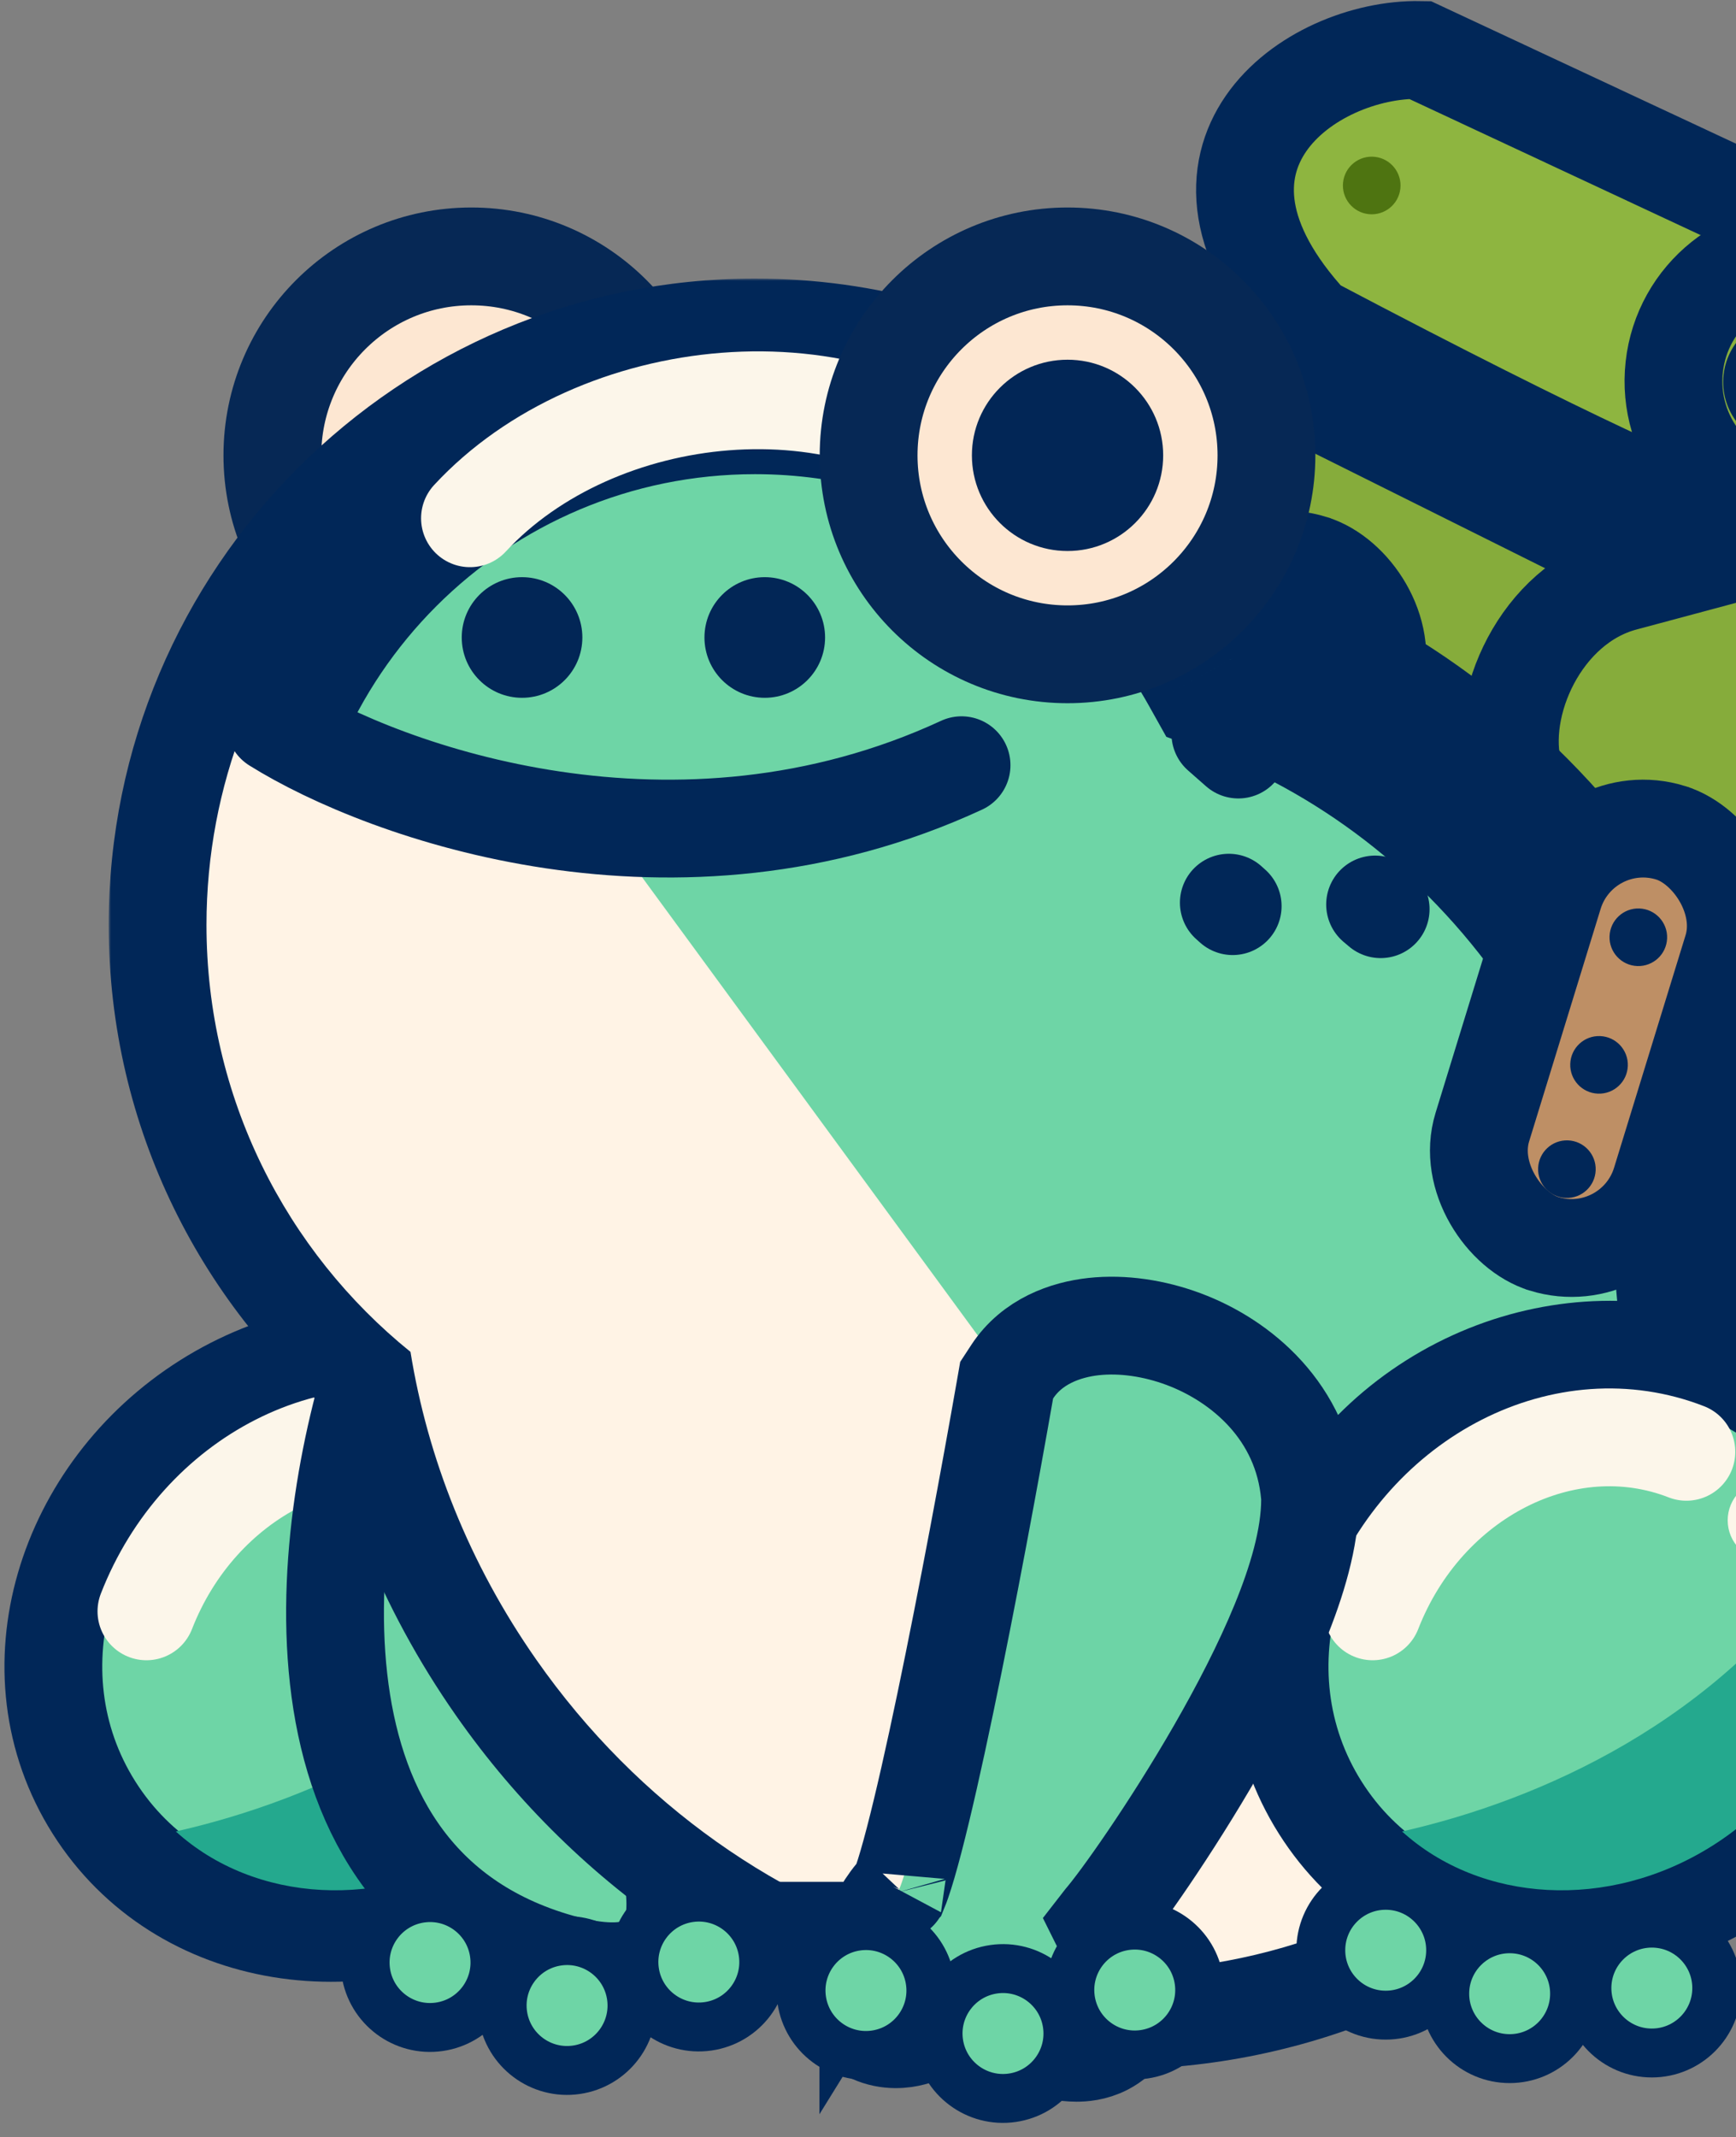 <svg width="355" height="437" viewBox="0 0 355 437" fill="none" xmlns="http://www.w3.org/2000/svg">
<rect x="0" y="0" width="355" height="437" fill="#808080" stroke="none"/>
<rect x="-13.412" y="4.484" width="159.467" height="63.598" rx="31.799" transform="matrix(-0.895 -0.446 -0.446 0.895 451.905 93.016)" fill="#86AC3B" stroke="#012758" stroke-width="20"/>
<circle cx="13.422" cy="13.422" r="10" transform="matrix(-0.994 -0.11 -0.11 0.994 284.374 25.832)" fill="#89B03D" stroke="#012758" stroke-width="6.843"/>
<path d="M290.369 10.22L379.142 51.695L350.7 106.417C345.957 105.12 322.764 95.296 267.941 66.38C236.255 32.002 268.037 9.803 290.369 10.22Z" fill="#8EB540" stroke="#012758" stroke-width="20"/>
<rect x="-13.412" y="4.484" width="159.467" height="63.598" rx="31.799" transform="matrix(-0.895 -0.446 -0.446 0.895 355.718 119.814)" fill="#86AC3B" stroke="#012758" stroke-width="20"/>
<rect x="12.247" y="7.071" width="159.467" height="136.698" rx="68.349" transform="matrix(0.259 0.966 0.966 -0.259 312.371 151.815)" fill="#8FB03F" stroke="#012758" stroke-width="20"/>
<rect x="-7.071" y="12.247" width="159.467" height="63.598" rx="31.799" transform="matrix(-0.966 0.259 0.259 0.966 445.361 75.993)" fill="#86AC3B" stroke="#012758" stroke-width="20"/>
<rect x="6.613" y="12.501" width="87.922" height="38.181" rx="19.09" transform="matrix(-0.294 0.956 0.956 0.294 240.063 99.646)" fill="#BE8F65" stroke="#012758" stroke-width="20"/>
<circle cx="36.43" cy="36.43" r="26.43" transform="matrix(-0.994 -0.11 -0.11 0.994 408.864 45.722)" fill="#89B03D" stroke="#012758" stroke-width="20"/>
<circle cx="13.422" cy="13.422" r="10" transform="matrix(-0.994 -0.11 -0.11 0.994 380.616 66.24)" fill="#89B03D" stroke="#012758" stroke-width="6.843"/>
<circle cx="5.891" cy="5.891" r="5.891" transform="matrix(-0.999 -0.037 -0.037 0.999 267.831 130.96)" fill="#012758"/>
<circle cx="5.891" cy="5.891" r="5.891" transform="matrix(-0.994 -0.11 -0.11 0.994 287.01 32.717)" fill="#4E7411"/>
<circle cx="5.891" cy="5.891" r="5.891" transform="matrix(-0.999 -0.037 -0.037 0.999 239.273 96.61)" fill="#4E7411"/>
<circle cx="5.891" cy="5.891" r="5.891" transform="matrix(-0.999 -0.037 -0.037 0.999 259.796 157.048)" fill="#012758"/>
<circle cx="5.891" cy="5.891" r="5.891" transform="matrix(-0.999 -0.037 -0.037 0.999 253.227 178.375)" fill="#012758"/>
<path d="M103.987 384.578C132.807 366.394 144.561 329.533 126.935 301.597C109.309 273.661 70.979 268.4 42.158 286.584C13.338 304.768 1.585 341.628 19.211 369.564C36.837 397.501 75.166 402.762 103.987 384.578Z" fill="#6ED5A6" stroke="#012758" stroke-width="20"/>
<path d="M94.1 296.84C69.434 287.227 40.71 301.83 29.943 329.457" stroke="#FCF6EA" stroke-width="20" stroke-linecap="round"/>
<circle cx="110.788" cy="310.848" r="8.24" fill="#FCF6EA"/>
<path fill-rule="evenodd" clip-rule="evenodd" d="M123.738 317.75C130.649 338.734 121.076 363.719 99.409 377.39C78.122 390.821 52.004 389.013 35.955 374.464C64.174 368.081 100.599 351.992 123.738 317.75Z" fill="#24A98E"/>
<path d="M78.875 272.42C65.965 307.828 54.716 383.091 113.004 400.885C171.293 418.678 114.538 322.655 78.875 272.42Z" fill="#6ED5A6" stroke="#012758" stroke-width="20"/>
<circle cx="96.378" cy="93.103" r="40.678" fill="#FDE7D2" stroke="#062855" stroke-width="20"/>
<circle cx="96.38" cy="93.104" r="19.557" fill="#022656"/>
<mask id="path-22-outside-1_85_181" maskUnits="userSpaceOnUse" x="22.224" y="56.951" width="349" height="367" fill="black">
<rect fill="white" x="22.224" y="56.951" width="349" height="367"/>
<path fill-rule="evenodd" clip-rule="evenodd" d="M83.942 276.406C58.496 255.844 42.224 224.381 42.224 189.118C42.224 127.17 92.442 76.951 154.39 76.951C196.479 76.951 233.152 100.132 252.341 134.423C279.717 144.447 304.937 163.219 323.484 189.738C368.522 254.131 357.163 339.813 298.112 381.115C239.061 422.416 154.681 403.696 109.643 339.303C95.928 319.693 87.443 298.11 83.942 276.406Z"/>
</mask>
<path fill-rule="evenodd" clip-rule="evenodd" d="M83.942 276.406C58.496 255.844 42.224 224.381 42.224 189.118C42.224 127.17 92.442 76.951 154.39 76.951C196.479 76.951 233.152 100.132 252.341 134.423C279.717 144.447 304.937 163.219 323.484 189.738C368.522 254.131 357.163 339.813 298.112 381.115C239.061 422.416 154.681 403.696 109.643 339.303C95.928 319.693 87.443 298.11 83.942 276.406Z" fill="#6ED5A6"/>
<path d="M83.942 276.406L103.686 273.221L102.467 265.663L96.512 260.85L83.942 276.406ZM252.341 134.423L234.888 144.189L238.507 150.655L245.464 153.203L252.341 134.423ZM323.484 189.738L307.095 201.201V201.201L323.484 189.738ZM298.112 381.115L286.649 364.725H286.649L298.112 381.115ZM109.643 339.303L93.254 350.766H93.254L109.643 339.303ZM96.512 260.85C75.564 243.922 62.224 218.085 62.224 189.118H22.224C22.224 230.677 41.429 267.766 71.371 291.962L96.512 260.85ZM62.224 189.118C62.224 138.216 103.488 96.951 154.39 96.951V56.951C81.397 56.951 22.224 116.124 22.224 189.118H62.224ZM154.39 96.951C188.948 96.951 219.092 115.961 234.888 144.189L269.794 124.656C247.213 84.303 204.009 56.951 154.39 56.951V96.951ZM245.464 153.203C269.002 161.822 290.899 178.044 307.095 201.201L339.874 178.275C318.974 148.395 290.431 127.072 259.218 115.642L245.464 153.203ZM307.095 201.201C346.757 257.908 335.341 330.669 286.649 364.725L309.575 397.504C378.984 348.957 390.287 250.355 339.874 178.275L307.095 201.201ZM286.649 364.725C237.957 398.782 165.694 384.547 126.032 327.84L93.254 350.766C143.668 422.845 240.165 446.05 309.575 397.504L286.649 364.725ZM126.032 327.84C114.055 310.715 106.71 291.964 103.686 273.221L64.197 279.591C68.175 304.255 77.801 328.672 93.254 350.766L126.032 327.84Z" fill="#012758" mask="url(#path-22-outside-1_85_181)"/>
<path fill-rule="evenodd" clip-rule="evenodd" d="M42.224 189.119C42.224 224.383 58.496 255.845 83.942 276.408C87.443 298.111 95.928 319.695 109.643 339.304C151.436 399.057 227.105 419.482 284.976 389.115L126.265 172.484L49.806 148.497C44.91 161.093 42.224 174.793 42.224 189.119Z" fill="#FFF3E5"/>
<path d="M202.919 99.239C174.002 72.456 121.94 78.073 96.106 105.965" stroke="#FCF6EA" stroke-width="20" stroke-linecap="round"/>
<line x1="251.286" y1="184.564" x2="252.075" y2="185.272" stroke="#012758" stroke-width="20" stroke-linecap="round"/>
<line x1="281.197" y1="184.935" x2="282.335" y2="185.895" stroke="#012758" stroke-width="20" stroke-linecap="round"/>
<line x1="249.558" y1="150.025" x2="253.229" y2="153.252" stroke="#012758" stroke-width="20" stroke-linecap="round"/>
<circle cx="218.304" cy="93.103" r="40.678" fill="#FDE7D2" stroke="#062855" stroke-width="20"/>
<circle cx="218.304" cy="93.104" r="19.557" fill="#022656"/>
<circle cx="106.755" cy="130.341" r="12.333" fill="#022656"/>
<circle cx="156.389" cy="130.341" r="12.333" fill="#022656"/>
<path d="M56.279 148.021C78.777 162.081 138.343 183.454 196.632 156.457" stroke="#012758" stroke-width="20" stroke-linecap="round"/>
<path d="M354.74 384.578C383.56 366.394 395.314 329.533 377.688 301.597C360.061 273.661 321.732 268.4 292.911 286.584C264.091 304.768 252.338 341.628 269.964 369.564C287.59 397.501 325.919 402.762 354.74 384.578Z" fill="#6ED5A6" stroke="#012758" stroke-width="20"/>
<path d="M344.853 296.84C320.187 287.227 291.463 301.83 280.696 329.457" stroke="#FCF6EA" stroke-width="20" stroke-linecap="round"/>
<circle cx="361.54" cy="310.848" r="8.24" fill="#FCF6EA"/>
<path fill-rule="evenodd" clip-rule="evenodd" d="M374.49 317.75C381.401 338.734 371.828 363.719 350.161 377.39C328.874 390.821 302.756 389.013 286.707 374.464C314.926 368.081 351.35 351.992 374.49 317.75Z" fill="#24A98E"/>
<circle cx="283.369" cy="398.746" r="13.275" fill="#6ED5A6" stroke="#012758" stroke-width="10"/>
<circle cx="308.713" cy="407.635" r="13.275" fill="#6ED5A6" stroke="#012758" stroke-width="10"/>
<circle cx="337.789" cy="406.484" r="13.275" fill="#6ED5A6" stroke="#012758" stroke-width="10"/>
<path d="M206.977 280.477L205.851 282.199L205.497 284.226C202.558 301.015 197.86 326.455 193.318 348.201C191.044 359.093 188.834 368.933 186.924 376.26C185.963 379.946 185.123 382.821 184.431 384.815C184.208 385.457 184.026 385.934 183.887 386.271C181.036 389.29 179.428 392.617 178.545 394.766H169.3L171.371 406.504C171.732 408.549 172.719 411.831 175.739 414.307C179.013 416.993 182.688 417.144 185.015 416.813C187.166 416.508 188.965 415.709 190.037 415.185C191.205 414.613 192.328 413.947 193.178 413.435C193.446 413.273 193.695 413.122 193.927 412.982C194.62 412.563 195.162 412.235 195.611 411.975L198.316 411.795C199.698 411.703 200.46 411.685 200.942 411.705C201.308 412.048 201.903 412.69 202.849 413.894L205.013 416.648L208.422 417.45C209.205 417.634 210.017 417.841 210.901 418.069C210.985 418.09 211.07 418.112 211.156 418.134C211.939 418.336 212.795 418.556 213.617 418.754C215.181 419.131 217.72 419.717 220.14 419.717C221.311 419.717 223.642 419.605 226.054 418.352C229.085 416.779 231.378 413.837 231.923 410.114C232.358 407.149 231.529 404.678 230.988 403.354C230.376 401.859 229.55 400.459 228.723 399.219C228.424 398.771 228.147 398.356 227.887 397.969C226.938 396.553 226.235 395.503 225.633 394.495C225.341 394.005 225.133 393.622 224.984 393.319C225.092 393.178 225.229 393.009 225.401 392.813C228.97 388.733 239.354 374.086 248.769 357.717C253.53 349.439 258.212 340.434 261.732 331.831C265.153 323.472 267.902 314.494 267.902 306.595V306.157L267.864 305.721C266.367 288.661 253.811 278.18 242.009 273.787C236.038 271.564 229.57 270.588 223.636 271.236C217.935 271.858 211.058 274.236 206.977 280.477ZM183.592 386.911C183.591 386.907 183.618 386.852 183.673 386.758C183.62 386.868 183.593 386.915 183.592 386.911ZM177.567 397.21C177.567 397.209 177.576 397.19 177.595 397.157C177.577 397.194 177.567 397.21 177.567 397.21ZM197.236 411.179C197.233 411.185 197.168 411.21 197.048 411.242C197.179 411.19 197.239 411.174 197.236 411.179ZM181.085 397.293C181.086 397.292 181.107 397.283 181.148 397.267C181.105 397.286 181.085 397.294 181.085 397.293Z" fill="#6DD4A6" stroke="#012758" stroke-width="20" stroke-linecap="round"/>
<circle cx="177.082" cy="406.985" r="13.275" transform="rotate(-8.196 177.082 406.985)" fill="#6ED5A6" stroke="#012758" stroke-width="10"/>
<circle cx="87.94" cy="401.264" r="13.275" transform="rotate(-8.196 87.94 401.264)" fill="#6ED5A6" stroke="#012758" stroke-width="10"/>
<circle cx="205.106" cy="415.775" r="13.275" transform="rotate(-8.196 205.106 415.775)" fill="#6ED5A6" stroke="#012758" stroke-width="10"/>
<circle cx="115.962" cy="410.053" r="13.275" transform="rotate(-8.196 115.962 410.053)" fill="#6ED5A6" stroke="#012758" stroke-width="10"/>
<circle cx="232.05" cy="406.886" r="13.275" transform="rotate(-8.196 232.05 406.886)" fill="#6ED5A6" stroke="#012758" stroke-width="10"/>
<circle cx="142.907" cy="401.164" r="13.275" transform="rotate(-8.196 142.907 401.164)" fill="#6ED5A6" stroke="#012758" stroke-width="10"/>
<rect x="6.613" y="12.501" width="87.922" height="38.181" rx="19.09" transform="matrix(-0.294 0.956 0.956 0.294 313.36 154.653)" fill="#BE8F65" stroke="#012758" stroke-width="20"/>
<circle cx="5.891" cy="5.891" r="5.891" transform="matrix(-0.999 -0.037 -0.037 0.999 341.13 185.967)" fill="#012758"/>
<circle cx="5.891" cy="5.891" r="5.891" transform="matrix(-0.999 -0.037 -0.037 0.999 333.094 212.056)" fill="#012758"/>
<circle cx="5.891" cy="5.891" r="5.891" transform="matrix(-0.999 -0.037 -0.037 0.999 326.523 233.382)" fill="#012758"/>
</svg>
